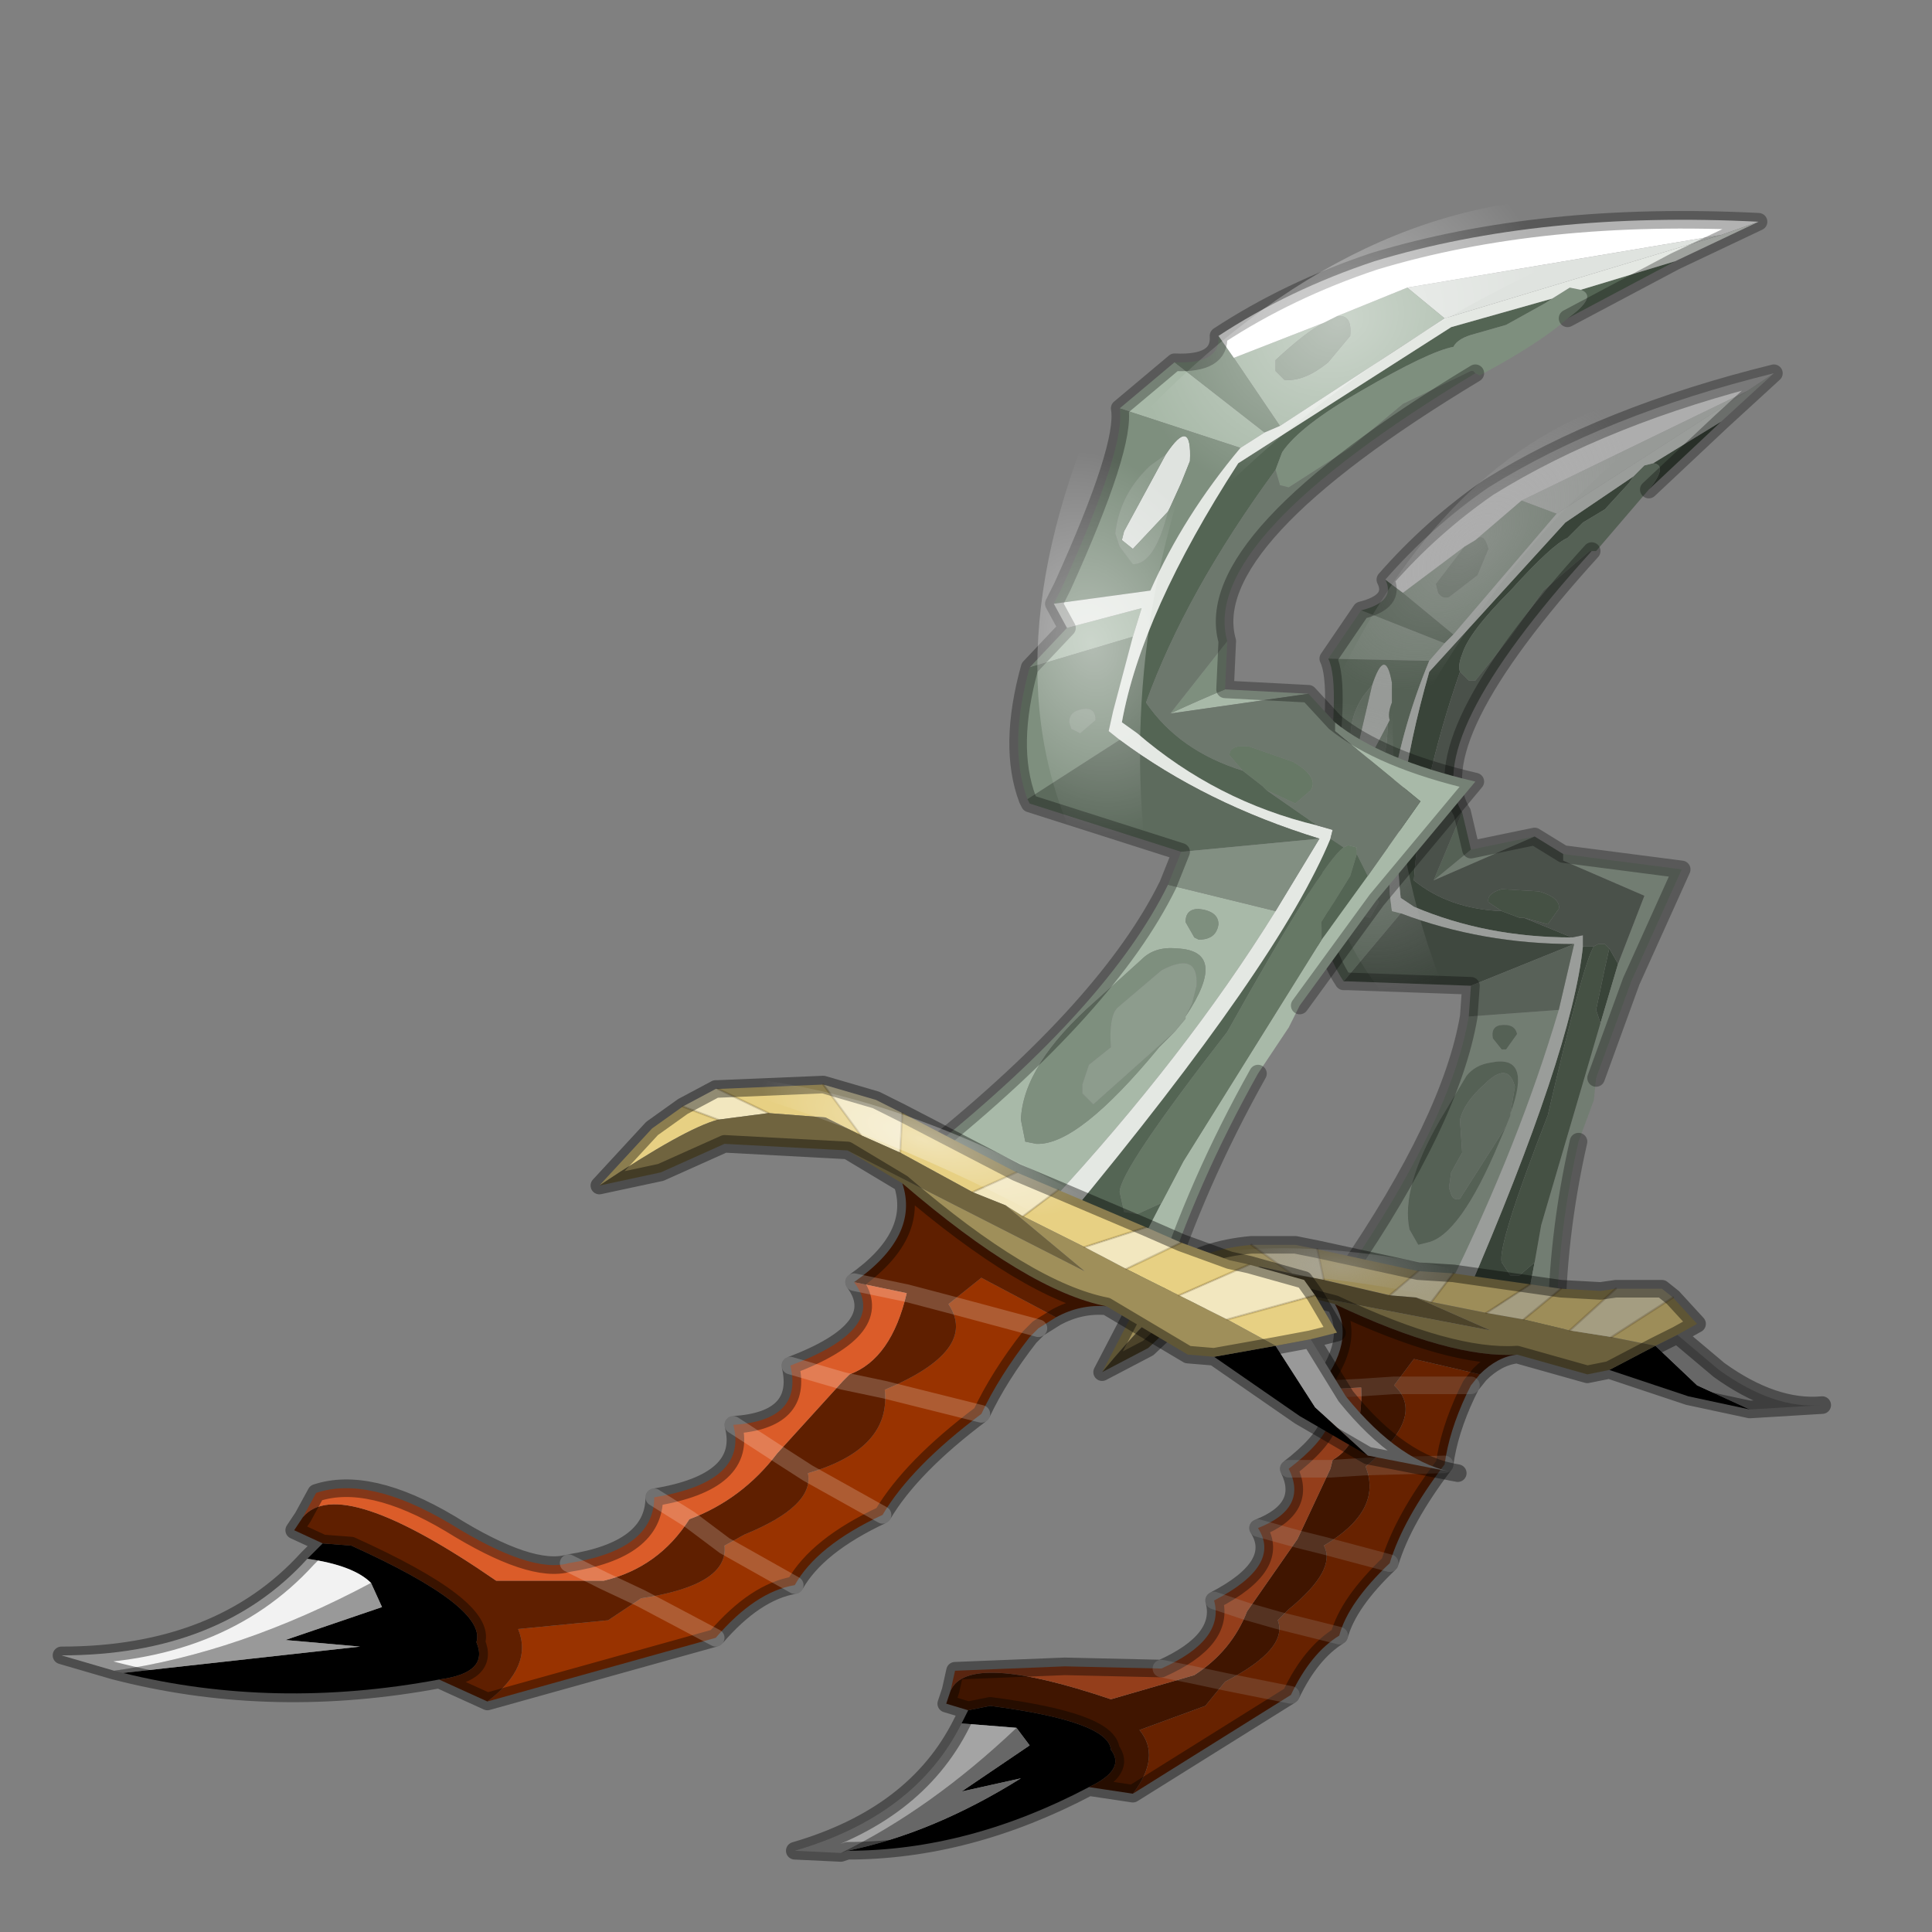 <?xml version="1.0" encoding="UTF-8" standalone="no"?>
<svg xmlns:xlink="http://www.w3.org/1999/xlink" height="440.0px" width="440.0px" xmlns="http://www.w3.org/2000/svg">
  <rect width="100%" height="100%" fill="#808080" stroke="none"/>
  <g transform="matrix(10.0, 0.0, 0.0, 10.0, 0.0, 0.0)">
    <use height="44.0" transform="matrix(1.0, 0.0, 0.0, 1.0, 0.0, 0.0)" width="44.0" xlink:href="#shape0"/>
    <use height="34.1" transform="matrix(1.0, 0.0, 0.0, 1.0, 17.9, 8.3)" width="23.8" xlink:href="#sprite0"/>
    <use height="34.45" transform="matrix(1.0, 0.0, 0.0, 1.0, 1.2, 4.5)" width="39.05" xlink:href="#shape2"/>
  </g>
  <defs>
    <g id="shape0" transform="matrix(1.0, 0.0, 0.0, 1.0, 0.0, 0.0)">
      <path d="M44.0 44.0 L0.0 44.0 0.0 0.0 44.0 0.0 44.0 44.0" fill="#33cc33" fill-opacity="0.0" fill-rule="evenodd" stroke="none"/>
    </g>
    <g id="sprite0" transform="matrix(1.0, 0.0, 0.0, 1.0, 0.2, 0.2)">
      <use height="34.1" transform="matrix(1.0, 0.0, 0.0, 1.0, -0.2, -0.2)" width="23.8" xlink:href="#shape1"/>
    </g>
    <g id="shape1" transform="matrix(1.0, 0.0, 0.0, 1.0, 0.2, 0.2)">
      <path d="M15.3 21.0 Q17.7 15.45 17.95 13.05 L18.2 13.05 Q17.95 13.45 17.15 16.9 16.0 19.85 16.1 20.25 L16.3 20.55 16.5 20.55 16.85 20.25 16.6 21.55 15.3 21.0 M17.7 12.85 Q15.75 12.85 14.1 12.15 L13.8 11.95 Q13.55 9.95 14.45 6.8 L17.55 3.4 19.1 2.35 19.0 2.5 18.45 3.1 17.95 3.4 17.6 3.75 Q17.25 3.9 16.3 4.95 15.35 5.9 15.2 6.4 15.1 6.65 15.15 6.8 14.25 9.4 14.1 11.55 14.9 12.2 16.1 12.25 L16.5 12.4 16.6 12.4 17.7 12.85 M19.55 2.05 L21.1 1.1 19.45 2.65 Q19.9 2.1 19.55 2.05 M18.35 14.8 L18.25 14.5 18.45 13.55 18.55 13.1 18.75 13.45 18.35 14.8" fill="#394439" fill-rule="evenodd" stroke="none"/>
      <path d="M16.55 2.9 L21.7 0.4 17.35 3.2 16.55 2.9 M13.15 7.1 Q13.45 6.2 13.6 7.05 L13.6 7.5 Q13.5 7.75 13.55 7.9 L13.5 8.0 13.05 8.85 12.85 8.8 12.8 8.6 13.15 7.1" fill="#979a97" fill-rule="evenodd" stroke="none"/>
      <path d="M13.85 5.0 L15.25 3.95 14.6 4.8 14.65 5.0 Q14.75 5.15 14.9 5.1 L15.55 4.6 15.8 4.0 Q15.7 3.6 15.5 3.8 L16.55 2.9 17.35 3.2 15.0 5.95 13.85 5.0 M14.8 6.15 L14.45 6.55 12.15 6.5 12.9 5.4 14.8 6.15 M12.35 10.65 L13.55 9.85 13.5 10.4 11.9 11.45 12.35 10.65 M17.4 14.5 Q16.5 17.55 14.9 20.8 L12.55 20.5 Q14.95 17.0 15.35 14.65 L17.4 14.5 M14.55 11.55 L15.4 10.85 16.85 10.55 14.55 11.55 M18.75 13.45 L19.35 11.9 17.5 11.1 17.5 10.95 20.2 11.3 19.05 13.85 18.25 16.05 18.2 16.55 17.85 17.5 Q17.35 19.7 17.35 21.85 L16.6 21.55 16.85 20.25 17.0 19.4 18.35 14.8 18.75 13.45 M16.05 14.85 Q15.85 14.9 15.9 15.15 L16.1 15.4 16.2 15.4 16.45 15.05 Q16.4 14.8 16.05 14.85 M16.3 16.85 Q16.8 15.5 15.85 15.7 15.5 15.75 15.3 16.0 L14.7 17.0 Q13.8 18.55 14.0 19.5 L14.2 19.85 14.4 19.8 Q15.15 19.65 16.05 17.5 L16.2 17.15 16.3 16.9 16.3 16.85" fill="#727d72" fill-rule="evenodd" stroke="none"/>
      <path d="M13.45 4.7 L13.85 5.0 15.0 5.95 14.8 6.15 12.9 5.4 Q13.7 5.2 13.45 4.7 M14.45 6.55 Q13.85 8.0 13.6 9.5 L12.0 10.3 12.05 9.85 Q12.45 7.1 12.15 6.5 L14.45 6.55 M13.5 10.4 L13.55 11.85 13.6 12.25 13.8 12.3 12.5 13.85 Q11.9 12.95 11.9 11.45 L13.5 10.4 M19.1 2.35 L19.35 2.1 19.55 2.05 Q19.9 2.1 19.45 2.65 L18.25 4.05 18.15 4.05 18.1 4.05 17.05 4.95 16.3 6.0 15.5 7.0 15.35 7.0 15.15 6.8 Q15.1 6.65 15.2 6.4 15.35 5.9 16.3 4.95 17.25 3.9 17.6 3.75 L17.95 3.4 18.45 3.1 19.0 2.5 19.1 2.35 M13.5 8.0 L13.55 7.9 Q13.5 7.75 13.6 7.5 L13.6 7.05 Q13.45 6.2 13.15 7.1 L12.95 7.35 Q12.55 7.95 12.7 8.65 L12.85 8.9 13.1 9.1 Q13.5 9.0 13.5 8.0 M15.4 10.85 L14.55 11.55 15.2 10.0 15.4 10.85 M16.2 17.15 L16.05 17.5 Q15.15 19.65 14.4 19.8 L14.2 19.85 14.0 19.5 Q13.8 18.55 14.7 17.0 L15.3 16.0 Q15.5 15.75 15.85 15.7 16.8 15.5 16.3 16.85 L16.35 16.55 16.4 16.25 Q16.25 15.65 15.7 16.2 15.25 16.6 15.15 17.0 L15.2 17.75 14.95 18.2 14.9 18.55 14.95 18.7 Q15.0 18.85 15.15 18.8 L16.2 17.15 M16.05 14.85 Q16.4 14.8 16.45 15.05 L16.2 15.4 16.1 15.4 15.9 15.15 Q15.85 14.9 16.05 14.85 M12.9 12.35 L13.1 12.4 13.3 12.05 Q13.25 11.85 13.0 11.95 L12.85 12.25 12.9 12.35" fill="#556155" fill-rule="evenodd" stroke="none"/>
      <path d="M21.7 0.4 L22.3 0.0 21.1 1.1 19.55 2.05 19.35 2.1 19.1 2.35 17.55 3.4 14.45 6.8 Q13.55 9.95 13.8 11.95 L14.1 12.15 Q15.75 12.85 17.7 12.85 L17.95 12.8 17.95 13.05 Q17.7 15.45 15.3 21.0 L14.9 20.8 Q16.5 17.55 17.4 14.5 L17.75 13.0 Q15.65 13.0 13.8 12.3 L13.6 12.25 13.55 11.85 13.5 10.4 13.55 9.85 12.35 10.65 12.0 10.3 13.6 9.5 Q13.85 8.0 14.45 6.55 L14.8 6.15 15.0 5.95 17.35 3.2 21.7 0.4" fill="#9a9d9a" fill-rule="evenodd" stroke="none"/>
      <path d="M13.8 12.3 Q15.65 13.0 17.75 13.0 L15.4 13.95 12.6 13.85 12.5 13.85 13.8 12.3" fill="#3f483f" fill-rule="evenodd" stroke="none"/>
      <path d="M16.1 12.25 L15.8 12.05 Q15.75 11.85 16.1 11.75 L16.95 11.8 Q17.45 11.95 17.4 12.2 L17.15 12.55 16.6 12.4 16.5 12.4 16.1 12.25 M18.2 13.05 L18.3 13.0 18.45 13.0 18.55 13.1 18.45 13.55 18.25 14.5 18.35 14.8 17.0 19.4 16.85 20.25 16.5 20.55 16.3 20.55 16.1 20.25 Q16.0 19.85 17.15 16.9 17.95 13.45 18.2 13.05" fill="#455144" fill-rule="evenodd" stroke="none"/>
      <path d="M17.75 13.0 L17.4 14.5 15.35 14.65 15.4 13.95 17.75 13.0" fill="#586158" fill-rule="evenodd" stroke="none"/>
      <path d="M15.25 3.95 L15.5 3.8 Q15.7 3.6 15.8 4.0 L15.55 4.6 14.9 5.1 Q14.75 5.15 14.65 5.0 L14.6 4.8 15.25 3.95 M13.5 8.0 Q13.5 9.0 13.1 9.1 L12.85 8.9 12.7 8.65 Q12.55 7.95 12.95 7.35 L13.15 7.1 12.8 8.6 12.85 8.8 13.05 8.85 13.5 8.0 M16.2 17.15 L15.15 18.8 Q15.0 18.85 14.95 18.7 L14.9 18.55 14.95 18.2 15.2 17.75 15.15 17.0 Q15.25 16.6 15.7 16.2 16.25 15.65 16.4 16.25 L16.35 16.55 16.3 16.85 16.3 16.9 16.2 17.15 M12.9 12.35 L12.85 12.25 13.0 11.95 Q13.25 11.85 13.3 12.05 L13.1 12.4 12.9 12.35" fill="#5f6a5f" fill-rule="evenodd" stroke="none"/>
      <path d="M17.95 13.05 L17.95 12.8 17.7 12.85 16.6 12.4 17.15 12.55 17.4 12.2 Q17.45 11.95 16.95 11.8 L16.1 11.75 Q15.75 11.85 15.8 12.05 L16.1 12.25 Q14.9 12.2 14.1 11.55 14.25 9.4 15.15 6.8 L15.35 7.0 15.5 7.0 16.3 6.0 17.05 4.95 18.1 4.05 18.15 4.05 Q14.2 8.4 15.2 10.0 L14.55 11.55 16.85 10.55 17.5 10.95 17.5 11.1 19.35 11.9 18.75 13.45 18.55 13.1 18.45 13.0 18.3 13.0 18.2 13.05 17.95 13.05" fill="#4a514a" fill-rule="evenodd" stroke="none"/>
      <path d="M22.3 0.0 L21.7 0.4 16.55 2.9 15.5 3.8 15.25 3.95 13.85 5.0 13.45 4.7 Q14.5 3.5 15.8 2.6 18.45 0.95 22.3 0.0" fill="#adadad" fill-rule="evenodd" stroke="none"/>
      <path d="M22.3 0.0 Q18.45 0.95 15.8 2.6 14.5 3.5 13.45 4.7 13.7 5.2 12.9 5.4 L12.15 6.5 Q12.45 7.1 12.05 9.85 L12.0 10.3 12.35 10.65 M14.9 20.8 L15.3 21.0 M21.1 1.1 L22.3 0.0 M19.45 2.65 L21.1 1.1 M15.4 10.85 L15.2 10.0 Q14.2 8.4 18.15 4.05 M16.85 10.55 L15.4 10.85 M17.5 10.95 L16.85 10.55 M17.5 10.95 L20.2 11.3 19.05 13.85 18.25 16.05 M17.85 17.5 Q17.35 19.7 17.35 21.85 L16.6 21.55 15.3 21.0 M15.4 13.95 L15.35 14.65 Q14.95 17.0 12.55 20.5 L14.9 20.8 M15.4 13.95 L12.6 13.85 12.5 13.85 Q11.9 12.95 11.9 11.45 L12.35 10.65" fill="none" stroke="#000000" stroke-linecap="round" stroke-linejoin="round" stroke-opacity="0.302" stroke-width="0.4"/>
      <path d="M11.95 7.85 L12.2 7.35 Q14.7 1.85 19.05 0.55 20.35 0.2 20.1 0.85 15.95 3.95 13.65 8.75 12.5 9.45 11.95 7.85" fill="url(#gradient0)" fill-rule="evenodd" stroke="none"/>
      <path d="M11.85 6.15 L11.75 6.7 Q11.15 12.15 14.15 14.95 15.05 15.75 15.25 15.1 13.25 10.9 13.7 6.15 13.1 5.1 11.85 6.15" fill="url(#gradient1)" fill-rule="evenodd" stroke="none"/>
      <path d="M21.75 23.6 L20.35 23.3 18.55 22.7 19.6 22.15 20.55 23.05 21.75 23.6 M6.7 32.2 Q3.95 33.65 1.2 33.65 3.15 33.25 5.15 32.0 L3.8 32.3 5.35 31.25 5.05 30.85 3.8 30.75 3.95 30.45 4.45 30.35 Q7.15 30.7 7.2 31.35 7.55 31.8 6.7 32.2" fill="#000000" fill-rule="evenodd" stroke="none"/>
      <path d="M20.1 21.9 L21.05 22.7 Q22.3 23.6 23.4 23.5 L21.75 23.6 20.55 23.05 19.6 22.15 20.1 21.9 M1.2 33.65 L1.05 33.7 Q3.1 32.7 5.05 30.85 L5.35 31.25 3.8 32.3 5.15 32.0 Q3.15 33.25 1.2 33.65" fill="#676767" fill-rule="evenodd" stroke="none"/>
      <path d="M16.75 20.75 L15.75 21.4 14.5 21.15 15.0 20.5 16.75 20.75 M16.6 21.55 L17.45 20.85 18.35 20.9 18.7 20.85 17.65 21.8 16.6 21.55 M20.0 21.05 L20.55 21.65 20.1 21.9 19.6 22.15 18.6 21.95 20.0 21.05 M7.0 22.75 L7.65 21.5 8.1 20.9 8.75 21.0 Q8.2 21.3 7.0 22.75 M8.6 20.45 Q9.3 19.95 10.4 19.85 L11.3 20.5 10.6 20.35 9.6 20.6 8.6 20.45 M11.9 19.95 L14.2 20.45 13.55 21.0 12.05 20.65 11.9 19.95" fill="#9d8d59" fill-rule="evenodd" stroke="none"/>
      <path d="M15.75 21.4 L16.6 21.55 17.65 21.8 18.6 21.95 19.6 22.15 18.55 22.7 18.05 22.8 16.45 22.35 Q14.95 22.45 12.3 21.2 L11.15 20.9 15.85 21.8 14.15 21.05 14.5 21.15 15.75 21.4" fill="#6c613d" fill-rule="evenodd" stroke="none"/>
      <path d="M15.6 22.8 L15.4 23.05 15.3 23.25 Q14.9 24.1 14.8 24.85 13.85 26.1 13.55 27.1 12.6 28.0 12.4 28.75 11.75 29.15 11.3 30.1 L7.7 32.35 Q8.35 31.5 7.85 30.9 L9.35 30.35 9.8 29.8 Q11.25 29.05 11.0 28.4 L11.25 28.15 Q12.35 27.25 12.05 26.7 13.4 25.9 13.0 24.9 14.4 23.75 13.65 23.05 L14.1 22.45 15.6 22.8 M13.65 23.05 L15.4 23.05 13.65 23.05 M14.8 24.85 L13.0 24.9 14.8 24.85 M13.55 27.1 L12.05 26.7 13.55 27.1 M11.0 28.4 L12.4 28.75 11.0 28.4 M11.3 30.1 L9.8 29.8 11.3 30.1" fill="#672200" fill-rule="evenodd" stroke="none"/>
      <path d="M16.45 22.35 Q16.0 22.4 15.6 22.8 L14.1 22.45 13.65 23.05 12.9 23.1 13.65 23.05 Q14.4 23.75 13.0 24.9 L12.2 24.95 13.0 24.9 Q13.4 25.9 12.05 26.7 12.35 27.25 11.25 28.15 L11.0 28.4 10.3 28.2 11.0 28.4 Q11.25 29.05 9.8 29.8 L9.35 30.35 7.85 30.9 Q8.35 31.5 7.7 32.35 L6.7 32.2 Q7.55 31.8 7.2 31.35 7.15 30.7 4.45 30.35 L3.95 30.45 3.45 30.3 3.55 30.0 Q3.95 29.1 7.2 30.2 L9.1 29.65 Q9.95 29.1 10.3 28.2 L11.45 26.55 12.05 26.7 11.45 26.55 12.2 24.95 12.25 24.75 Q12.95 24.35 12.9 23.1 L11.9 23.15 Q12.8 22.05 12.3 21.2 14.95 22.45 16.45 22.35 M9.1 29.65 L9.8 29.8 9.1 29.65" fill="#401500" fill-rule="evenodd" stroke="none"/>
      <path d="M16.75 20.75 L17.45 20.85 16.6 21.55 15.75 21.4 16.75 20.75 M18.7 20.85 L19.75 20.85 20.0 21.05 18.6 21.95 17.65 21.8 18.7 20.85 M8.1 20.9 L8.55 20.45 8.6 20.45 9.6 20.6 8.75 21.0 8.1 20.9 M10.4 19.85 L11.4 19.85 11.9 19.95 12.05 20.65 11.3 20.5 10.4 19.85 M14.2 20.45 L15.0 20.5 14.5 21.15 14.15 21.05 13.55 21.0 14.2 20.45" fill="#a49d81" fill-rule="evenodd" stroke="none"/>
      <path d="M11.15 20.9 Q9.8 20.65 8.95 21.35 L8.05 22.2 7.0 22.75 Q8.2 21.3 8.75 21.0 L9.6 20.6 10.6 20.35 11.3 20.5 12.05 20.65 13.55 21.0 14.15 21.05 15.85 21.8 11.15 20.9" fill="#4c432a" fill-rule="evenodd" stroke="none"/>
      <path d="M3.55 30.0 L3.65 29.55 6.15 29.45 8.35 29.5 Q9.8 28.85 9.55 27.95 11.1 27.15 10.55 26.3 11.7 25.85 11.25 24.95 12.75 23.8 11.9 23.15 L12.9 23.1 Q12.95 24.35 12.25 24.75 L12.2 24.95 11.25 24.95 12.2 24.95 11.45 26.55 10.55 26.3 11.45 26.55 10.3 28.2 9.55 27.95 10.3 28.2 Q9.95 29.1 9.1 29.65 L7.2 30.2 Q3.95 29.1 3.55 30.0 M9.1 29.65 L8.35 29.5 9.1 29.65" fill="#943e1b" fill-rule="evenodd" stroke="none"/>
      <path d="M1.05 33.7 L0.0 33.65 Q2.75 32.85 3.8 30.75 L5.05 30.85 Q3.1 32.7 1.05 33.7" fill="#a4a4a4" fill-rule="evenodd" stroke="none"/>
      <path d="M16.75 20.75 L15.75 21.4 M16.6 21.55 L17.45 20.85 M18.7 20.85 L17.65 21.8 M20.0 21.05 L18.6 21.95 M8.1 20.9 L8.75 21.0 M8.6 20.45 L9.6 20.6 M14.5 21.15 L15.0 20.5 M11.3 20.5 L10.4 19.85 M12.05 20.65 L11.9 19.95 M13.55 21.0 L14.2 20.45" fill="none" stroke="#372400" stroke-linecap="round" stroke-linejoin="round" stroke-opacity="0.188" stroke-width="0.05"/>
      <path d="M17.45 20.85 L16.75 20.75 M17.45 20.85 L18.35 20.9 18.7 20.85 19.75 20.85 20.0 21.05 20.55 21.65 20.1 21.9 21.05 22.7 Q22.3 23.6 23.4 23.5 L21.75 23.6 20.35 23.3 18.55 22.7 18.05 22.8 16.45 22.35 Q16.0 22.4 15.6 22.8 L15.4 23.05 15.3 23.25 Q14.9 24.1 14.8 24.85 13.85 26.1 13.55 27.1 12.6 28.0 12.4 28.75 11.75 29.15 11.3 30.1 L7.7 32.35 6.7 32.2 Q3.95 33.65 1.2 33.65 L1.05 33.7 0.0 33.65 Q2.75 32.85 3.8 30.75 L3.95 30.45 3.45 30.3 3.55 30.0 3.65 29.55 6.15 29.45 8.35 29.5 Q9.8 28.85 9.55 27.95 11.1 27.15 10.55 26.3 11.7 25.85 11.25 24.95 12.75 23.8 11.9 23.15 12.8 22.05 12.3 21.2 L11.15 20.9 Q9.8 20.65 8.95 21.35 L8.05 22.2 7.0 22.75 7.65 21.5 8.1 20.9 8.55 20.45 8.6 20.45 Q9.3 19.95 10.4 19.85 L11.4 19.85 11.9 19.95 14.2 20.45 15.0 20.5 16.75 20.75 M19.6 22.15 L18.55 22.7 M19.6 22.15 L20.1 21.9 M16.45 22.35 Q14.95 22.45 12.3 21.2 M6.7 32.2 Q7.55 31.8 7.2 31.35 7.15 30.7 4.45 30.35 L3.95 30.45" fill="none" stroke="#000000" stroke-linecap="round" stroke-linejoin="round" stroke-opacity="0.4" stroke-width="0.4"/>
      <path d="M12.9 23.1 L13.65 23.05 M12.9 23.1 L11.9 23.15 M15.4 23.05 L13.65 23.05 M13.0 24.9 L14.8 24.85 M11.25 24.95 L12.2 24.95 13.0 24.9 M12.05 26.7 L13.55 27.1 M11.45 26.55 L10.55 26.3 M10.3 28.2 L11.0 28.4 M12.05 26.7 L11.45 26.55 M10.3 28.2 L9.55 27.95 M9.8 29.8 L9.1 29.65 M8.35 29.5 L9.1 29.65 M12.4 28.75 L11.0 28.4 M9.8 29.8 L11.3 30.1" fill="none" stroke="#adadad" stroke-linecap="round" stroke-linejoin="round" stroke-opacity="0.2" stroke-width="0.4"/>
      <path d="M16.0 20.65 L15.65 20.55 Q11.85 19.6 9.05 20.1 8.15 20.25 8.6 20.45 12.15 20.4 15.55 21.25 16.45 21.2 16.0 20.65" fill="url(#gradient2)" fill-rule="evenodd" stroke="none"/>
    </g>
    <radialGradient cx="0" cy="0" gradientTransform="matrix(-0.003, -0.001, 0.003, -0.004, 15.45, 3.85)" gradientUnits="userSpaceOnUse" id="gradient0" r="819.2" spreadMethod="pad">
      <stop offset="0.0" stop-color="#adadad" stop-opacity="0.412"/>
      <stop offset="1.0" stop-color="#adadad" stop-opacity="0.0"/>
    </radialGradient>
    <radialGradient cx="0" cy="0" gradientTransform="matrix(-0.004, -4.0E-4, 2.0E-4, 0.004, 12.85, 10.8)" gradientUnits="userSpaceOnUse" id="gradient1" r="819.2" spreadMethod="pad">
      <stop offset="0.0" stop-color="#adadad" stop-opacity="0.412"/>
      <stop offset="1.0" stop-color="#adadad" stop-opacity="0.0"/>
    </radialGradient>
    <radialGradient cx="0" cy="0" gradientTransform="matrix(0.001, -0.001, -0.003, -5.0E-4, 12.4, 20.35)" gradientUnits="userSpaceOnUse" id="gradient2" r="819.2" spreadMethod="pad">
      <stop offset="0.0" stop-color="#adadad" stop-opacity="0.412"/>
      <stop offset="1.0" stop-color="#adadad" stop-opacity="0.0"/>
    </radialGradient>
    <g id="shape2" transform="matrix(1.0, 0.0, 0.0, 1.0, -1.2, -4.5)">
      <path d="M24.3 27.75 Q29.15 21.9 30.3 19.1 L30.6 19.3 Q30.1 19.65 27.95 23.5 25.5 26.65 25.5 27.15 L25.6 27.6 25.9 27.65 26.45 27.4 25.7 28.85 24.3 27.75 M30.0 18.8 Q27.7 18.25 25.9 16.7 L25.55 16.45 Q26.0 13.95 28.2 10.55 L33.05 7.45 35.35 6.8 35.2 6.9 34.3 7.4 33.6 7.6 Q33.2 7.7 33.1 7.9 32.55 8.0 31.0 8.9 29.6 9.7 29.2 10.3 L29.05 10.7 Q27.0 13.5 26.1 16.0 26.85 17.1 28.3 17.55 L28.75 17.9 28.85 18.0 30.0 18.8 M36.0 6.6 L38.15 5.95 35.7 7.25 Q36.4 6.75 36.0 6.6 M30.1 21.4 L30.1 21.0 30.75 19.95 30.9 19.45 31.15 19.95 30.1 21.4" fill="#546554" fill-rule="evenodd" stroke="none"/>
      <path d="M32.05 6.55 L39.2 5.35 32.9 7.25 32.05 6.55 M26.55 10.35 Q27.15 9.45 27.1 10.5 L26.9 11.0 26.65 11.55 26.6 11.65 25.8 12.5 25.55 12.3 25.6 12.1 26.55 10.35" fill="#dfe3df" fill-rule="evenodd" stroke="none"/>
      <path d="M28.1 8.15 L30.15 7.35 Q29.75 7.55 29.05 8.2 L29.05 8.45 29.25 8.65 Q29.7 8.7 30.25 8.25 L30.75 7.65 Q30.8 7.15 30.45 7.2 L32.05 6.55 32.9 7.25 29.15 9.7 28.1 8.15 M28.8 9.85 L28.25 10.2 25.5 9.3 26.75 8.25 28.8 9.85 M24.3 14.3 L26.0 13.85 25.8 14.5 23.45 15.2 24.3 14.3 M29.05 20.75 Q27.0 24.05 23.9 27.4 L21.15 26.2 Q25.25 22.9 26.6 20.15 L29.05 20.75 M26.65 16.25 Q27.3 15.95 27.9 15.7 L29.8 15.8 26.65 16.25 M30.4 16.45 Q31.45 17.3 33.6 17.8 L31.35 20.5 29.6 22.9 29.35 23.4 28.65 24.45 Q27.25 26.95 26.45 29.45 L25.7 28.85 26.45 27.4 26.95 26.45 30.1 21.4 31.15 19.95 32.35 18.25 30.4 16.65 30.4 16.45 M27.3 20.7 Q27.0 20.7 27.0 21.0 L27.2 21.35 27.3 21.4 Q27.7 21.4 27.75 21.05 27.75 20.75 27.3 20.7 M27.0 23.15 Q28.0 21.65 26.8 21.6 26.3 21.55 26.0 21.85 L24.95 22.8 Q23.3 24.25 23.25 25.5 L23.35 26.0 23.6 26.05 Q24.55 26.1 26.4 23.85 L26.75 23.5 27.0 23.2 27.0 23.15" fill="#a8b9a8" fill-rule="evenodd" stroke="none"/>
      <path d="M27.75 7.65 L28.1 8.15 29.15 9.7 28.8 9.85 26.75 8.25 Q27.8 8.3 27.75 7.65 M28.25 10.2 Q26.95 11.75 26.2 13.45 L24.0 13.75 24.2 13.35 Q25.65 10.15 25.5 9.3 L28.25 10.2 M25.8 14.5 L25.35 16.2 25.25 16.65 25.5 16.85 23.4 18.2 Q22.95 17.0 23.45 15.2 L25.8 14.5 M35.35 6.8 L35.75 6.55 36.0 6.6 Q36.4 6.75 35.7 7.25 35.1 7.8 33.7 8.55 L33.6 8.5 33.55 8.45 33.5 8.45 31.95 9.2 30.75 10.2 29.35 11.1 29.15 11.05 29.05 10.7 29.2 10.3 Q29.6 9.7 31.0 8.9 32.55 8.0 33.1 7.9 33.2 7.7 33.6 7.6 L34.3 7.4 35.2 6.9 35.35 6.8 M26.6 11.65 L26.65 11.55 26.9 11.0 27.1 10.5 Q27.15 9.45 26.55 10.35 L26.2 10.6 Q25.5 11.25 25.4 12.15 L25.5 12.45 25.8 12.85 Q26.3 12.85 26.6 11.65 M27.95 14.6 L27.9 15.7 Q27.3 15.95 26.65 16.25 L27.95 14.6 M26.75 23.5 L26.4 23.85 Q24.55 26.1 23.6 26.05 L23.35 26.0 23.25 25.5 Q23.3 24.25 24.95 22.8 L26.0 21.85 Q26.3 21.55 26.8 21.6 28.0 21.65 27.0 23.15 L27.15 22.85 27.25 22.45 Q27.3 21.65 26.45 22.1 L25.45 22.95 Q25.25 23.15 25.3 23.85 L24.8 24.25 24.65 24.7 24.65 24.9 24.9 25.15 26.75 23.5 M27.3 20.7 Q27.75 20.75 27.75 21.05 27.7 21.4 27.3 21.4 L27.2 21.35 27.0 21.0 Q27.0 20.7 27.3 20.7 M24.4 16.6 L24.6 16.7 24.95 16.4 Q24.95 16.1 24.65 16.15 24.35 16.2 24.35 16.45 L24.4 16.6" fill="#7e8f7e" fill-rule="evenodd" stroke="none"/>
      <path d="M39.2 5.35 L40.05 5.05 38.15 5.95 36.0 6.6 35.75 6.55 35.35 6.8 33.05 7.45 28.2 10.55 Q26.0 13.95 25.55 16.45 L25.9 16.7 Q27.7 18.25 30.0 18.8 L30.35 18.9 30.3 19.1 Q29.15 21.9 24.3 27.75 L23.9 27.4 Q27.0 24.05 29.05 20.75 L30.05 19.1 Q27.45 18.3 25.5 16.85 L25.25 16.65 25.35 16.2 25.8 14.5 26.0 13.85 24.3 14.3 24.0 13.75 26.2 13.45 Q26.95 11.75 28.25 10.2 L28.8 9.85 29.15 9.7 32.9 7.25 39.2 5.35" fill="#e4e8e3" fill-rule="evenodd" stroke="none"/>
      <path d="M25.5 16.85 Q27.45 18.3 30.05 19.1 L26.9 19.4 23.45 18.3 23.4 18.2 25.5 16.85" fill="#5d6b5d" fill-rule="evenodd" stroke="none"/>
      <path d="M28.3 17.55 L28.0 17.2 Q28.0 16.95 28.45 17.0 L29.45 17.35 Q30.05 17.7 29.85 18.0 L29.5 18.3 28.85 18.0 28.75 17.9 28.3 17.55 M30.6 19.3 L30.7 19.25 30.9 19.3 30.9 19.45 30.75 19.95 30.1 21.0 30.1 21.4 26.95 26.45 26.45 27.4 25.9 27.65 25.6 27.6 25.5 27.15 Q25.5 26.65 27.95 23.5 30.1 19.65 30.6 19.3" fill="#667865" fill-rule="evenodd" stroke="none"/>
      <path d="M30.05 19.1 L29.05 20.75 26.6 20.15 26.9 19.4 30.05 19.1" fill="#828f82" fill-rule="evenodd" stroke="none"/>
      <path d="M30.15 7.35 L30.45 7.2 Q30.8 7.15 30.75 7.65 L30.25 8.25 Q29.7 8.7 29.25 8.65 L29.05 8.45 29.05 8.2 Q29.75 7.55 30.15 7.35 M26.6 11.65 Q26.3 12.85 25.8 12.85 L25.5 12.45 25.4 12.15 Q25.5 11.25 26.2 10.6 L26.55 10.35 25.6 12.1 25.55 12.3 25.8 12.5 26.6 11.65 M26.75 23.5 L24.9 25.15 24.65 24.9 24.65 24.7 24.8 24.25 25.3 23.85 Q25.25 23.15 25.45 22.95 L26.45 22.1 Q27.3 21.65 27.25 22.45 L27.15 22.85 27.0 23.15 27.0 23.2 26.75 23.5 M24.4 16.6 L24.35 16.45 Q24.35 16.2 24.65 16.15 24.95 16.1 24.95 16.4 L24.6 16.7 24.4 16.6" fill="#8d9c8d" fill-rule="evenodd" stroke="none"/>
      <path d="M30.3 19.1 L30.35 18.9 30.0 18.8 28.85 18.0 29.5 18.3 29.85 18.0 Q30.05 17.7 29.45 17.35 L28.45 17.0 Q28.0 16.95 28.0 17.2 L28.3 17.55 Q26.85 17.1 26.1 16.0 27.0 13.5 29.05 10.7 L29.15 11.05 29.35 11.1 30.75 10.2 31.95 9.2 33.5 8.45 33.55 8.45 33.6 8.5 Q27.3 12.3 27.95 14.6 L26.65 16.25 29.8 15.8 30.4 16.45 30.4 16.65 32.35 18.25 31.15 19.95 30.9 19.45 30.9 19.3 30.7 19.25 30.6 19.3 30.3 19.1" fill="#6d786d" fill-rule="evenodd" stroke="none"/>
      <path d="M40.05 5.05 L39.2 5.35 32.05 6.55 30.45 7.2 30.15 7.35 28.1 8.15 27.75 7.65 Q29.35 6.6 31.3 5.95 35.1 4.8 40.05 5.05" fill="#ffffff" fill-rule="evenodd" stroke="none"/>
      <path d="M40.05 5.05 Q35.1 4.8 31.3 5.95 29.35 6.6 27.75 7.65 27.8 8.3 26.75 8.25 L25.5 9.3 Q25.65 10.15 24.2 13.35 L24.0 13.75 24.3 14.3 M23.9 27.4 L24.3 27.75 M38.15 5.95 L40.05 5.05 M35.7 7.25 L38.15 5.95 M27.9 15.7 L27.95 14.6 M27.9 15.7 L29.8 15.8 30.4 16.45 Q31.45 17.3 33.6 17.8 L31.35 20.5 29.6 22.9 M28.65 24.45 Q27.25 26.95 26.45 29.45 L25.7 28.85 24.3 27.75 M33.6 8.5 Q27.3 12.3 27.95 14.6 M26.9 19.4 L26.6 20.15 Q25.25 22.9 21.15 26.2 L23.9 27.4 M26.9 19.4 L23.45 18.3 23.4 18.2 Q22.95 17.0 23.45 15.2 L24.3 14.3" fill="none" stroke="#000000" stroke-linecap="round" stroke-linejoin="round" stroke-opacity="0.302" stroke-width="0.4"/>
      <path d="M24.8 10.9 L25.25 10.3 Q30.25 4.6 35.95 4.5 37.65 4.55 37.1 5.3 31.0 7.55 26.55 12.5 24.9 12.9 24.8 10.9" fill="url(#gradient3)" fill-rule="evenodd" stroke="none"/>
      <path d="M25.25 8.75 L24.95 9.35 Q22.3 15.65 24.95 20.05 25.8 21.4 26.25 20.6 25.3 14.9 27.5 9.4 27.1 7.9 25.25 8.75" fill="url(#gradient4)" fill-rule="evenodd" stroke="none"/>
      <path d="M31.15 33.15 L29.6 32.25 27.65 30.9 29.05 30.65 29.95 32.05 31.15 33.15 M10.0 38.25 Q6.25 38.95 2.8 38.1 L8.2 37.5 6.5 37.35 8.7 36.6 8.45 36.05 Q8.05 35.65 7.0 35.5 L7.35 35.15 8.0 35.2 Q11.1 36.6 10.85 37.4 11.15 38.1 10.0 38.25" fill="#000000" fill-rule="evenodd" stroke="none"/>
      <path d="M29.85 30.5 L30.65 31.8 Q31.9 33.35 33.2 33.55 L31.15 33.15 29.95 32.05 29.05 30.65 29.85 30.5 M2.8 38.1 L2.6 38.05 Q5.45 37.65 8.45 36.05 L8.7 36.6 6.5 37.35 8.2 37.5 2.8 38.1" fill="#999999" fill-rule="evenodd" stroke="none"/>
      <path d="M26.1 27.95 L24.7 28.4 23.3 27.7 24.1 27.1 26.1 27.95 M25.65 28.9 L26.9 28.3 28.0 28.7 28.45 28.8 26.85 29.5 25.65 28.9 M29.95 29.5 L30.45 30.35 29.85 30.5 29.05 30.65 27.95 30.05 29.95 29.5 M13.65 27.0 L14.85 25.7 15.55 25.2 16.35 25.5 Q15.6 25.7 13.65 27.0 M16.35 24.8 L18.75 24.7 19.6 25.85 18.8 25.45 17.5 25.35 16.35 24.8 M20.55 25.35 L23.15 26.7 22.15 27.15 20.5 26.25 20.55 25.35" fill="#e7d083" fill-rule="evenodd" stroke="none"/>
      <path d="M24.7 28.4 L25.65 28.9 26.85 29.5 27.95 30.05 29.05 30.65 27.65 30.9 27.05 30.85 25.2 29.75 Q23.4 29.4 20.55 26.95 L19.3 26.2 24.7 28.95 22.9 27.45 23.3 27.7 24.7 28.4" fill="#9f8f5a" fill-rule="evenodd" stroke="none"/>
      <path d="M24.05 30.0 L23.65 30.25 23.45 30.45 Q22.75 31.35 22.35 32.2 20.75 33.4 20.1 34.5 18.6 35.2 18.1 36.1 17.2 36.25 16.3 37.3 L11.1 38.75 Q12.15 37.95 11.8 37.1 L13.85 36.9 14.6 36.4 Q16.6 36.1 16.5 35.2 L16.95 34.95 Q18.55 34.3 18.4 33.55 20.3 33.0 20.15 31.65 22.3 30.75 21.6 29.7 L22.35 29.1 24.05 30.0 M21.6 29.7 L23.65 30.25 21.6 29.7 M22.35 32.2 L20.15 31.65 22.35 32.2 M20.1 34.5 L18.4 33.55 20.1 34.5 M18.1 36.1 L16.5 35.2 18.1 36.1 M16.3 37.3 L14.6 36.4 16.3 37.3" fill="#993300" fill-rule="evenodd" stroke="none"/>
      <path d="M25.2 29.75 Q24.6 29.7 24.05 30.0 L22.35 29.1 21.6 29.7 20.65 29.45 21.6 29.7 Q22.3 30.75 20.15 31.65 L19.2 31.45 20.15 31.65 Q20.3 33.0 18.4 33.55 L17.7 33.1 18.4 33.55 Q18.55 34.3 16.95 34.95 L16.5 35.2 15.7 34.6 16.5 35.2 Q16.6 36.1 14.6 36.4 L13.85 36.9 11.8 37.1 Q12.15 37.95 11.1 38.75 L10.0 38.25 Q11.15 38.1 10.85 37.4 11.1 36.6 8.0 35.2 L7.35 35.15 6.7 34.85 6.9 34.55 Q7.75 33.55 11.3 36.0 L13.75 36.0 Q15.0 35.7 15.7 34.6 16.9 34.15 17.7 33.1 L19.2 31.45 19.35 31.3 Q20.3 30.95 20.65 29.45 L19.45 29.2 Q20.95 28.15 20.55 26.95 23.4 29.4 25.2 29.75 M14.6 36.4 L13.75 36.0 14.6 36.4" fill="#5f1f00" fill-rule="evenodd" stroke="none"/>
      <path d="M26.1 27.95 L26.9 28.3 25.65 28.9 24.7 28.4 26.1 27.95 M28.45 28.8 L29.7 29.15 29.95 29.5 27.95 30.05 26.85 29.5 28.45 28.8 M15.55 25.2 L16.3 24.8 16.35 24.8 17.5 25.35 16.35 25.5 15.55 25.2 M18.75 24.7 L19.95 25.05 20.55 25.35 20.5 26.25 19.6 25.85 18.75 24.7 M23.15 26.7 L24.1 27.1 23.3 27.7 22.9 27.45 22.15 27.15 23.15 26.7" fill="#f2e7bf" fill-rule="evenodd" stroke="none"/>
      <path d="M19.3 26.2 L16.5 26.05 15.05 26.7 13.65 27.0 Q15.6 25.7 16.35 25.5 L17.5 25.35 18.8 25.45 19.6 25.85 20.5 26.25 22.15 27.15 22.9 27.45 24.7 28.95 19.3 26.2" fill="#70643f" fill-rule="evenodd" stroke="none"/>
      <path d="M6.9 34.55 L7.2 34.0 Q8.4 33.6 10.25 34.7 12.1 35.85 12.95 35.6 14.9 35.3 14.9 34.1 17.05 33.75 16.7 32.45 18.3 32.35 18.0 31.1 20.25 30.25 19.45 29.2 L20.65 29.45 Q20.3 30.95 19.35 31.3 L19.2 31.45 18.0 31.1 19.2 31.45 17.7 33.1 Q16.9 34.15 15.7 34.6 L14.9 34.1 15.7 34.6 Q15.0 35.7 13.75 36.0 L12.95 35.6 13.75 36.0 11.3 36.0 Q7.75 33.55 6.9 34.55 M16.7 32.45 L17.7 33.1 16.7 32.45" fill="#db5c29" fill-rule="evenodd" stroke="none"/>
      <path d="M2.6 38.05 L1.4 37.7 Q5.0 37.7 7.0 35.5 8.05 35.65 8.45 36.05 5.45 37.65 2.6 38.05" fill="#f2f2f2" fill-rule="evenodd" stroke="none"/>
      <path d="M26.1 27.95 L24.7 28.4 M25.65 28.9 L26.9 28.3 M26.85 29.5 L28.45 28.8 M27.95 30.05 L29.95 29.5 M15.55 25.2 L16.35 25.5 M16.35 24.8 L17.5 25.35 M23.3 27.7 L24.1 27.1 M19.6 25.85 L18.75 24.7 M20.5 26.25 L20.55 25.35 M22.15 27.15 L23.15 26.7" fill="none" stroke="#513600" stroke-linecap="round" stroke-linejoin="round" stroke-opacity="0.188" stroke-width="0.05"/>
      <path d="M26.9 28.3 L26.1 27.95 M26.9 28.3 L28.0 28.7 28.45 28.8 29.7 29.15 29.95 29.5 30.45 30.35 29.85 30.5 30.65 31.8 Q31.9 33.35 33.2 33.55 L31.15 33.15 29.6 32.25 27.65 30.9 27.05 30.85 25.2 29.75 Q24.6 29.7 24.05 30.0 L23.65 30.25 23.45 30.45 Q22.75 31.35 22.35 32.2 20.75 33.4 20.1 34.5 18.6 35.2 18.1 36.1 17.2 36.25 16.3 37.3 L11.1 38.75 10.0 38.25 Q6.25 38.95 2.8 38.1 L2.6 38.05 1.4 37.7 Q5.0 37.7 7.0 35.5 L7.35 35.15 6.7 34.85 6.9 34.55 7.2 34.0 Q8.4 33.6 10.25 34.7 12.1 35.85 12.95 35.6 14.9 35.3 14.9 34.1 17.05 33.75 16.7 32.45 18.3 32.35 18.0 31.1 20.25 30.25 19.45 29.2 20.95 28.15 20.55 26.95 L19.3 26.2 16.5 26.05 15.05 26.7 13.65 27.0 14.85 25.7 15.55 25.2 16.3 24.8 16.35 24.8 18.75 24.7 19.95 25.05 20.55 25.35 23.15 26.7 24.1 27.1 26.1 27.95 M29.85 30.5 L29.05 30.65 M27.65 30.9 L29.05 30.65 M25.2 29.75 Q23.4 29.4 20.55 26.95 M7.35 35.15 L8.0 35.2 Q11.1 36.6 10.85 37.4 11.15 38.1 10.0 38.25" fill="none" stroke="#000000" stroke-linecap="round" stroke-linejoin="round" stroke-opacity="0.4" stroke-width="0.4"/>
      <path d="M20.65 29.45 L21.6 29.7 M20.65 29.45 L19.45 29.2 M23.65 30.25 L21.6 29.7 M20.15 31.65 L22.35 32.2 M18.0 31.1 L19.2 31.45 20.15 31.65 M18.4 33.55 L20.1 34.5 M18.4 33.55 L17.7 33.1 16.7 32.45 M15.7 34.6 L16.5 35.2 18.1 36.1 M14.9 34.1 L15.7 34.6 M13.75 36.0 L14.6 36.4 16.3 37.3 M12.95 35.6 L13.75 36.0" fill="none" stroke="#ffffff" stroke-linecap="round" stroke-linejoin="round" stroke-opacity="0.2" stroke-width="0.4"/>
      <path d="M25.3 27.65 L24.85 27.35 Q20.6 24.95 16.95 24.55 15.95 24.5 16.45 24.75 20.75 26.0 24.5 28.15 25.65 28.4 25.3 27.65" fill="url(#gradient5)" fill-rule="evenodd" stroke="none"/>
    </g>
    <radialGradient cx="0" cy="0" gradientTransform="matrix(-0.004, -0.003, 0.004, -0.004, 30.5, 7.3)" gradientUnits="userSpaceOnUse" id="gradient3" r="819.2" spreadMethod="pad">
      <stop offset="0.0" stop-color="#ffffff" stop-opacity="0.412"/>
      <stop offset="1.0" stop-color="#ffffff" stop-opacity="0.0"/>
    </radialGradient>
    <radialGradient cx="0" cy="0" gradientTransform="matrix(-0.004, -0.002, -0.001, 0.005, 24.85, 14.65)" gradientUnits="userSpaceOnUse" id="gradient4" r="819.2" spreadMethod="pad">
      <stop offset="0.0" stop-color="#ffffff" stop-opacity="0.412"/>
      <stop offset="1.0" stop-color="#ffffff" stop-opacity="0.0"/>
    </radialGradient>
    <radialGradient cx="0" cy="0" gradientTransform="matrix(0.002, -8.0E-4, -0.004, -0.002, 21.0, 25.95)" gradientUnits="userSpaceOnUse" id="gradient5" r="819.2" spreadMethod="pad">
      <stop offset="0.0" stop-color="#ffffff" stop-opacity="0.412"/>
      <stop offset="1.0" stop-color="#ffffff" stop-opacity="0.0"/>
    </radialGradient>
  </defs>
</svg>
